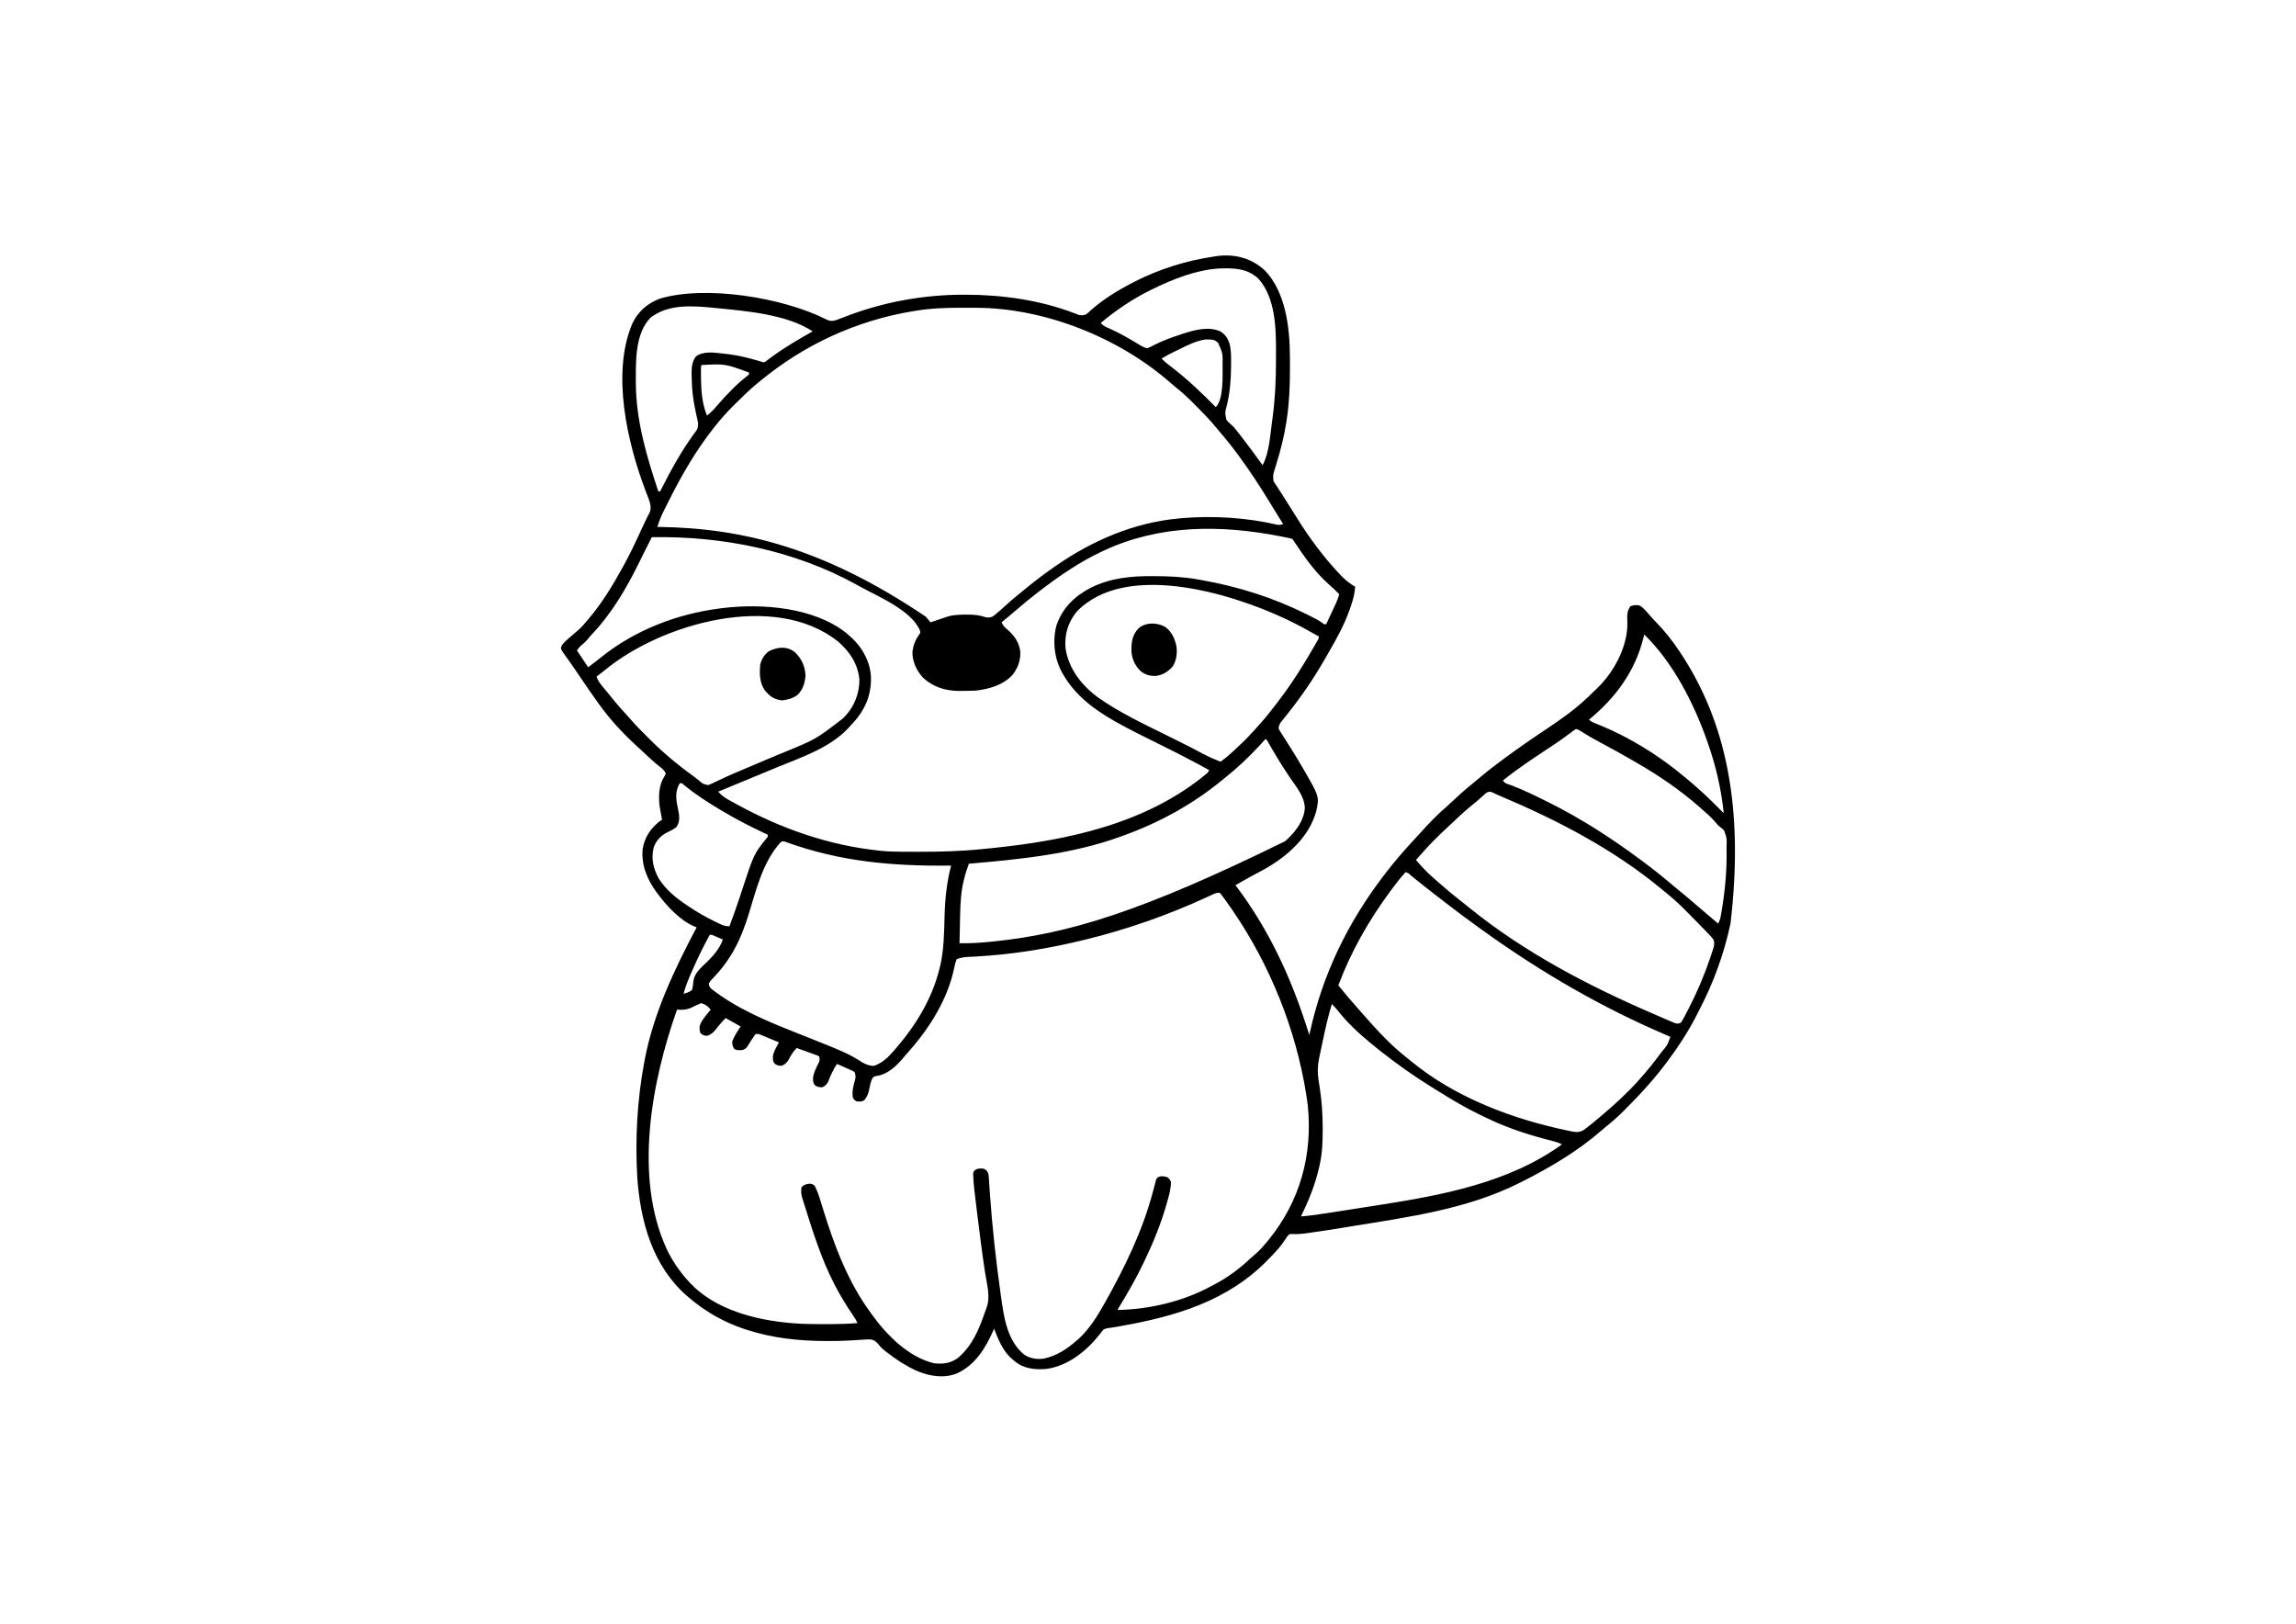 <?xml version='1.0' encoding='UTF-8'?>
<svg xmlns="http://www.w3.org/2000/svg" width="297" height="210" viewBox="0 0 297 210">
  <rect x="0" y="0" width="297" height="210" fill="white"/>
  <g transform="translate(71.241,31.0) scale(0.121)"><path d="M0 0 C21.94 23.12 26.36 60.63 26.52 91.18 C26.52 92.12 26.53 93.07 26.54 94.04 C26.55 97.09 26.56 100.14 26.56 103.19 C26.56 104.76 26.56 104.76 26.56 106.36 C26.55 123.71 25.85 140.68 23.31 157.88 C23.15 158.99 22.99 160.1 22.82 161.24 C20.54 176.39 16.83 190.98 12.35 205.61 C11.97 206.85 11.59 208.08 11.2 209.36 C10.69 210.99 10.69 210.99 10.17 212.66 C8.36 218.82 8.36 218.82 9.02 225.02 C9.6 225.92 9.6 225.92 10.2 226.83 C10.64 227.52 11.07 228.21 11.52 228.92 C12.25 230.01 12.25 230.01 13 231.12 C13.75 232.3 13.75 232.3 14.52 233.49 C15.57 235.14 16.64 236.78 17.71 238.42 C19.73 241.52 21.7 244.66 23.67 247.8 C25.15 250.17 26.65 252.53 28.15 254.89 C30.35 258.35 32.53 261.82 34.69 265.3 C47.81 286.29 62.34 305.84 79.31 323.88 C80.03 324.64 80.74 325.41 81.47 326.2 C85.97 330.89 90.77 334.49 96.31 337.88 C95.78 345.14 94.1 351.49 91.75 358.38 C91.39 359.43 91.03 360.49 90.66 361.59 C84.93 378.06 76.74 392.88 68.01 407.95 C66.37 410.78 64.74 413.62 63.11 416.46 C51.3 436.92 37.92 456.38 23.16 474.83 C22.65 475.47 22.14 476.11 21.62 476.76 C20.65 477.97 19.68 479.17 18.7 480.36 C15.54 484.21 15.54 484.21 14.31 488.88 C15.51 491.6 15.51 491.6 17.4 494.43 C18.42 496.05 18.42 496.05 19.46 497.71 C20.2 498.87 20.94 500.03 21.69 501.19 C22.44 502.38 23.18 503.57 23.93 504.76 C25.4 507.09 26.87 509.43 28.34 511.76 C32.11 517.73 35.76 523.77 39.31 529.88 C39.73 530.59 40.14 531.3 40.57 532.03 C58.05 562.17 58.05 562.17 54.66 577.89 C46.71 606.02 23.55 626.11 -1.18 640.02 C-5.8 642.56 -10.47 645.04 -15.14 647.51 C-18.82 649.48 -22.45 651.54 -26.06 653.62 C-27.16 654.26 -28.26 654.89 -29.4 655.55 C-30.15 655.99 -30.91 656.42 -31.69 656.88 C-31.04 657.73 -30.4 658.58 -29.74 659.45 C3.79 704.23 27.12 754.32 44.17 807.35 C45.2 810.53 46.25 813.71 47.31 816.88 C47.45 816.22 47.59 815.57 47.74 814.9 C61.32 752.32 88.42 696.59 127.31 645.88 C127.77 645.27 128.23 644.67 128.7 644.06 C138.78 630.91 149.67 618.5 160.94 606.37 C162.36 604.83 163.76 603.28 165.17 601.73 C174.33 591.68 183.67 581.63 194.07 572.84 C196.66 570.57 199.15 568.22 201.65 565.86 C207.46 560.38 213.33 555.07 219.58 550.08 C222.1 548.04 224.58 545.96 227.04 543.85 C233.94 537.94 241.04 532.32 248.31 526.88 C249.33 526.11 249.33 526.11 250.37 525.33 C267.23 512.7 284.52 500.67 302.09 489.04 C308.95 484.48 315.68 479.76 322.31 474.88 C323.14 474.27 323.14 474.27 323.98 473.65 C334.15 466.12 343.37 457.83 352.31 448.88 C352.92 448.31 353.53 447.75 354.16 447.16 C368.89 433.35 380.84 413.57 385.31 393.88 C385.65 392.46 385.65 392.46 385.98 391.01 C387.34 384.25 387.46 377.7 387.15 370.84 C387.01 366.05 387.74 362.92 390.31 358.88 C393.58 357.24 396.79 357.22 400.31 357.88 C404.47 360.27 407.49 364.03 410.58 367.63 C412.93 370.33 415.32 372.96 417.82 375.52 C427.04 384.98 434.96 394.91 442.31 405.88 C442.81 406.62 443.31 407.37 443.83 408.14 C492.84 481.88 512.15 573.23 497.56 697.66 C490.76 729.89 479.51 760.77 464.3 789.97 C463.29 791.92 462.3 793.89 461.31 795.86 C452.54 813.1 441.87 829.38 430.31 844.88 C429.91 845.41 429.51 845.95 429.1 846.51 C416.57 863.26 402.62 878.76 387.83 893.54 C386.31 895.07 384.79 896.6 383.27 898.14 C376.94 904.5 370.34 910.28 363.31 915.88 C362.21 916.81 361.11 917.75 360.03 918.7 C334.38 941.07 304.61 958.66 274.31 973.88 C273.49 974.29 272.68 974.7 271.83 975.13 C216.23 1003.06 153.88 1011.45 93.19 1021.32 C90.97 1021.68 88.75 1022.04 86.54 1022.41 C72.82 1024.64 59.11 1026.85 45.34 1028.7 C43.99 1028.88 43.99 1028.88 42.62 1029.07 C37.75 1029.7 33.1 1029.95 28.19 1029.68 C25.95 1029.73 25.95 1029.73 23.63 1032.3 C22.91 1033.4 22.18 1034.49 21.44 1035.62 C20.6 1036.83 19.75 1038.03 18.91 1039.23 C18.48 1039.84 18.06 1040.45 17.62 1041.08 C15.58 1043.88 13.3 1046.41 10.94 1048.94 C10.48 1049.43 10.03 1049.91 9.56 1050.42 C8.15 1051.91 6.73 1053.39 5.31 1054.88 C4.82 1055.38 4.34 1055.89 3.83 1056.42 C-39.7 1101.66 -96.32 1117.94 -156.39 1128.46 C-157.12 1128.59 -157.86 1128.71 -158.61 1128.85 C-159.31 1128.97 -160.01 1129.09 -160.73 1129.21 C-161.39 1129.33 -162.05 1129.44 -162.74 1129.56 C-164.67 1129.87 -166.62 1130.1 -168.56 1130.33 C-172.66 1131.04 -173.54 1132.42 -175.94 1135.75 C-189.94 1153.99 -210.18 1170.62 -233.69 1173.88 C-246.18 1174.88 -257.91 1173.82 -267.89 1165.48 C-268.78 1164.69 -268.78 1164.69 -269.69 1163.88 C-270.27 1163.4 -270.85 1162.92 -271.45 1162.43 C-280.46 1154.39 -285.48 1141.92 -289.69 1130.88 C-289.91 1131.39 -290.14 1131.9 -290.37 1132.43 C-298.96 1151.76 -309.79 1169.83 -329.89 1178.87 C-344.05 1184.23 -359.13 1181.63 -372.69 1175.81 C-384.02 1170.67 -394.38 1163.87 -404.19 1156.25 C-404.73 1155.83 -405.27 1155.41 -405.82 1154.98 C-408.26 1153.03 -410.41 1151.22 -412.36 1148.76 C-415.24 1145.27 -417.23 1143.13 -421.79 1142.33 C-424.91 1142.31 -427.97 1142.43 -431.08 1142.7 C-433.9 1142.94 -436.72 1143.09 -439.55 1143.24 C-441.03 1143.32 -442.51 1143.41 -443.99 1143.5 C-451.84 1143.98 -459.69 1144.07 -467.56 1144.06 C-468.25 1144.06 -468.94 1144.06 -469.65 1144.06 C-498.64 1143.99 -527.05 1140.89 -554.69 1131.88 C-555.39 1131.65 -556.1 1131.42 -556.82 1131.18 C-578.42 1124 -598.4 1112.64 -615.69 1097.88 C-616.52 1097.17 -617.35 1096.46 -618.2 1095.73 C-654.87 1063.62 -667.85 1016.29 -671.17 969.21 C-673.56 927.87 -671.27 886.57 -663.69 845.88 C-663.38 844.23 -663.38 844.23 -663.07 842.55 C-653.47 792.96 -631.19 746.19 -607.69 701.88 C-608.45 701.59 -609.21 701.3 -609.99 701 C-625.25 694.64 -638.99 679.78 -648.69 666.88 C-649.31 666.05 -649.94 665.23 -650.58 664.39 C-660.64 650.64 -666.98 635.36 -665.44 618.07 C-663.31 605.85 -657.31 596.54 -647.69 588.88 C-646.7 588.22 -645.71 587.55 -644.69 586.88 C-644.82 586.16 -644.95 585.45 -645.09 584.71 C-645.63 581.77 -646.16 578.82 -646.69 575.88 C-646.89 574.74 -647.1 573.61 -647.31 572.44 C-648.45 561.65 -648.33 550.34 -642.38 540.88 C-641.54 539.39 -641.54 539.39 -640.69 537.88 C-641.85 534.11 -644.32 532.35 -647.38 530 C-654.17 524.58 -660.44 518.67 -666.75 512.7 C-668.64 510.92 -670.54 509.17 -672.45 507.43 C-687.05 494.07 -700.06 479.9 -711.69 463.88 C-712.41 462.88 -712.41 462.88 -713.14 461.87 C-720.49 451.71 -727.49 441.31 -734.52 430.93 C-739.22 424 -743.99 417.14 -748.9 410.35 C-752.69 405.1 -752.69 405.1 -752.7 402.56 C-751.26 398.73 -748.57 396.55 -745.56 393.94 C-744.97 393.41 -744.38 392.87 -743.77 392.33 C-740.83 389.7 -737.84 387.15 -734.81 384.62 C-731.01 381.39 -727.88 377.71 -724.69 373.88 C-724.01 373.08 -724.01 373.08 -723.32 372.27 C-708.81 355.27 -697.45 336.42 -686.69 316.88 C-686.26 316.11 -685.84 315.34 -685.4 314.55 C-678.57 302.12 -672.59 289.31 -666.7 276.41 C-664.95 272.57 -663.16 268.77 -661.27 265 C-660.93 264.31 -660.59 263.63 -660.24 262.92 C-659.4 261.23 -658.53 259.54 -657.66 257.86 C-655.74 251.98 -658.02 246.49 -660.16 240.92 C-660.67 239.58 -661.18 238.24 -661.69 236.9 C-661.95 236.2 -662.22 235.51 -662.49 234.79 C-681.82 183.84 -698.93 109.79 -676.61 56.85 C-670.55 43.82 -660.57 35.01 -647.14 29.91 C-597.63 15.13 -515.1 28.94 -469.73 51.83 C-465.52 53.87 -463.17 54.18 -458.69 52.88 C-455.03 51.58 -451.42 50.17 -447.81 48.75 C-407.57 33.36 -364.89 25.61 -321.81 25.69 C-321.1 25.69 -320.38 25.69 -319.65 25.69 C-280.51 25.8 -240.56 31.43 -203.88 45.47 C-203 45.8 -202.13 46.13 -201.22 46.47 C-200.46 46.76 -199.7 47.06 -198.92 47.37 C-196.16 47.99 -194.38 47.68 -191.69 46.88 C-188.98 44.83 -188.98 44.83 -186.19 42.19 C-172.94 30.47 -157.39 20.97 -141.69 12.88 C-140.92 12.48 -140.15 12.08 -139.36 11.67 C-112.7 -1.93 -84.27 -10.72 -54.69 -15.12 C-53.81 -15.27 -52.93 -15.41 -52.02 -15.56 C-32.52 -18.2 -14.52 -13.55 0 0 Z M-120.69 19.88 C-121.41 20.23 -122.14 20.59 -122.89 20.96 C-142 30.45 -159.35 42.19 -175.69 55.88 C-173.64 58.11 -171.86 59.44 -169.08 60.64 C-168.36 60.97 -167.63 61.29 -166.89 61.63 C-166.1 61.98 -165.31 62.33 -164.5 62.69 C-155.17 66.94 -146.39 71.98 -137.61 77.26 C-136.15 78.14 -136.15 78.14 -134.66 79.03 C-133.8 79.56 -132.93 80.08 -132.04 80.62 C-129.83 81.8 -128.17 82.58 -125.69 82.88 C-122.97 81.69 -120.42 80.44 -117.81 79.06 C-109.08 74.67 -100.08 71.42 -90.81 68.38 C-90.15 68.16 -89.49 67.94 -88.8 67.71 C-76.19 63.56 -60.76 59.07 -47.88 64.88 C-42.02 68.47 -39.29 73.21 -37.58 79.73 C-36.22 86.26 -36.35 92.85 -36.38 99.5 C-36.38 100.52 -36.38 100.52 -36.38 101.56 C-36.43 115.84 -37.52 130.02 -40.87 143.94 C-43 151.93 -43 151.93 -41.26 159.71 C-38.89 162.32 -36.33 164.55 -33.69 166.88 C-31.92 168.98 -30.23 171.07 -28.56 173.25 C-28.12 173.82 -27.67 174.4 -27.21 174.99 C-18.83 185.79 -10.59 196.72 -2.69 207.88 C4.53 194.91 5.51 174.8 7.56 160.19 C7.71 159.14 7.86 158.09 8.02 157 C10.69 136.93 11.67 116.76 11.63 96.53 C11.62 93.18 11.65 89.82 11.67 86.47 C11.75 60.94 10.9 28.31 -7.44 8.25 C-19.8 -2.82 -33.62 -2.87 -49.27 -2.34 C-73.98 -0.77 -98.67 9.07 -120.69 19.88 Z M-653.69 47.88 C-654.62 48.47 -655.54 49.07 -656.5 49.69 C-674.3 67.49 -672.65 98.47 -672.69 121.7 C-672.26 161.02 -661.02 198.89 -648.69 235.88 C-648.03 235.88 -647.37 235.88 -646.69 235.88 C-646.3 235.11 -645.91 234.34 -645.52 233.55 C-635.07 212.85 -624.06 192.9 -610.38 174.11 C-606.51 169.08 -606.51 169.08 -606.11 163 C-606.36 161.85 -606.61 160.7 -606.87 159.52 C-607.14 158.26 -607.41 156.99 -607.68 155.69 C-607.98 154.36 -608.27 153.02 -608.56 151.69 C-611.32 139.02 -612.9 127.37 -613 114.38 C-613.03 113.09 -613.06 111.81 -613.09 110.5 C-613.14 103.14 -612.8 98.07 -608.69 91.88 C-600.67 85.5 -588.51 87.62 -579 88.64 C-577.99 88.76 -576.98 88.88 -575.94 89 C-574.87 89.13 -573.8 89.25 -572.7 89.38 C-562.17 90.75 -552.04 93.31 -541.86 96.26 C-541.14 96.46 -540.42 96.67 -539.69 96.88 C-539 97.11 -538.32 97.34 -537.61 97.59 C-535.31 98.14 -535.31 98.14 -532.32 95.8 C-530.95 94.8 -529.6 93.78 -528.25 92.75 C-514.1 82.37 -499.01 73.4 -483.69 64.88 C-511.18 46.54 -555.51 43.05 -587.69 39.88 C-588.92 39.74 -590.15 39.61 -591.43 39.48 C-612.32 37.59 -635.48 35.95 -653.69 47.88 Z M-373.69 42.88 C-374.75 43.05 -375.81 43.22 -376.9 43.4 C-436.94 53.34 -492.86 79.14 -539.69 117.88 C-541.1 119 -541.1 119 -542.53 120.16 C-551 127.08 -558.75 134.73 -566.5 142.44 C-567.04 142.97 -567.57 143.5 -568.12 144.04 C-575.11 150.98 -581.6 158.11 -587.69 165.88 C-588.26 166.59 -588.82 167.3 -589.41 168.04 C-608.49 192.16 -623.61 218.37 -637.38 245.81 C-638.04 247.13 -638.04 247.13 -638.71 248.47 C-639.99 251.01 -641.25 253.55 -642.51 256.09 C-642.89 256.84 -643.27 257.59 -643.66 258.37 C-646.13 263.41 -648.04 268.5 -649.69 273.88 C-648.69 273.89 -647.7 273.9 -646.68 273.92 C-558.22 275.31 -471.15 296.65 -362.69 369.88 C-360.97 371.84 -359.33 373.84 -357.69 375.88 C-356.45 375.46 -355.21 375.05 -353.94 374.62 C-353.12 374.35 -352.31 374.08 -351.46 373.8 C-349.52 373.15 -347.57 372.49 -345.63 371.82 C-344.08 371.29 -344.08 371.29 -342.5 370.75 C-341.54 370.42 -340.57 370.08 -339.58 369.74 C-333.09 367.8 -326.79 367.65 -320.06 367.62 C-318.59 367.62 -318.59 367.62 -317.1 367.61 C-310.75 367.66 -305.08 368.27 -299.03 370.32 C-296.12 371.01 -294.52 370.82 -291.69 369.88 C-289.06 368.13 -289.06 368.13 -286.5 365.88 C-285.54 365.06 -284.57 364.25 -283.58 363.41 C-280.08 360.35 -276.63 357.24 -273.2 354.11 C-269.81 351.09 -266.31 348.23 -262.78 345.38 C-260.53 343.55 -258.29 341.72 -256.07 339.88 C-246.25 331.76 -236.13 324.17 -225.69 316.88 C-225.04 316.43 -224.4 315.98 -223.74 315.51 C-184.76 288.43 -140.22 269.3 -92.69 264.88 C-91.59 264.76 -90.49 264.65 -89.36 264.54 C-55.73 261.7 -19.67 263.85 13.21 271.61 C15.52 271.9 17.11 271.58 19.31 270.88 C18.82 270.09 18.82 270.09 18.33 269.28 C17.33 267.68 16.34 266.08 15.35 264.48 C14.19 262.59 13.02 260.71 11.85 258.83 C8.86 254 5.88 249.17 2.91 244.33 C-6.44 229.13 -16.15 214.28 -26.69 199.88 C-27.16 199.23 -27.63 198.58 -28.12 197.92 C-34.55 189.14 -41.21 180.66 -48.34 172.45 C-49.64 170.93 -50.9 169.38 -52.16 167.84 C-59.04 159.44 -66.6 151.75 -74.25 144.06 C-75.05 143.26 -75.05 143.26 -75.86 142.44 C-82.07 136.17 -88.4 130.28 -95.31 124.77 C-97.22 123.25 -99.07 121.7 -100.9 120.08 C-155.98 71.65 -235.07 40.02 -308.53 39.67 C-309.53 39.66 -310.53 39.66 -311.56 39.65 C-314.77 39.63 -317.98 39.63 -321.19 39.62 C-322.29 39.62 -323.38 39.62 -324.51 39.62 C-341.1 39.64 -357.29 40.12 -373.69 42.88 Z M-91.5 83.88 C-92.58 84.4 -93.66 84.92 -94.77 85.45 C-100.19 88.09 -105.5 90.8 -110.69 93.88 C-107.61 97.11 -104.32 99.76 -100.75 102.44 C-83.47 115.56 -67.92 130.46 -52.69 145.88 C-44.22 137.41 -45.51 112.36 -45.44 100.88 C-45.26 88.31 -45.26 88.31 -50.19 77.19 C-53.66 73.98 -55.42 73.68 -60.06 73.56 C-61.02 73.53 -61.98 73.49 -62.96 73.45 C-73.13 74.61 -82.42 79.42 -91.5 83.88 Z M-602.69 100.88 C-603.15 103.26 -603.15 103.26 -603.09 106.05 C-603.09 107.12 -603.1 108.18 -603.1 109.28 C-603.09 110.43 -603.08 111.57 -603.06 112.75 C-603.05 113.92 -603.05 115.08 -603.04 116.28 C-602.82 129.56 -601.7 142.5 -596.69 154.88 C-591.96 151.44 -588.46 147.28 -584.69 142.88 C-575.16 131.99 -565.17 121.42 -553.69 112.56 C-553.03 112.01 -552.37 111.45 -551.69 110.88 C-551.69 110.22 -551.69 109.56 -551.69 108.88 C-577.41 99.44 -577.41 99.44 -602.69 100.88 Z M-171.69 298.88 C-172.35 299.18 -173.01 299.48 -173.69 299.79 C-198.16 311.16 -220.35 326.5 -241.69 342.88 C-242.29 343.34 -242.9 343.8 -243.52 344.28 C-251.31 350.27 -258.84 356.5 -266.27 362.93 C-271.34 367.32 -276.52 371.59 -281.69 375.88 C-280.28 379.18 -278.65 380.99 -275.88 383.25 C-268.3 389.72 -263.24 396.7 -261.75 406.69 C-261.18 416.11 -264.05 424.26 -269.75 431.69 C-279.75 442.95 -295.16 447.27 -309.69 448.88 C-314.08 449.07 -318.47 449.11 -322.88 449.12 C-324.03 449.15 -325.19 449.17 -326.38 449.19 C-341.41 449.26 -354.74 445.26 -365.91 434.85 C-372.65 427.38 -377.45 417.17 -376.97 406.94 C-376.01 400 -373.74 394.29 -369.58 388.66 C-368.51 386.91 -368.51 386.91 -368.88 384.87 C-377.7 363.18 -413.81 348.24 -432.69 337.88 C-434.14 337.07 -435.59 336.26 -437.04 335.45 C-503.2 299 -580.65 283.45 -655.69 284.88 C-655.98 285.46 -656.27 286.04 -656.57 286.64 C-656.98 287.46 -657.39 288.28 -657.81 289.12 C-658.49 290.49 -658.49 290.49 -659.19 291.88 C-660.2 293.9 -661.21 295.91 -662.22 297.93 C-664.42 302.32 -666.61 306.71 -668.78 311.12 C-682.43 338.91 -697.91 365.58 -719.24 388.22 C-721.69 390.81 -721.69 390.81 -723.75 393.49 C-725.62 395.8 -727.54 397.6 -729.81 399.5 C-732.32 401.59 -733.85 403.11 -735.69 405.88 C-731.73 411.81 -727.77 417.75 -723.69 423.88 C-719.34 420.62 -715.08 417.41 -710.87 414 C-673.89 384.17 -628.62 366.65 -581.69 360.88 C-580.97 360.78 -580.24 360.68 -579.5 360.58 C-537.22 355.57 -483.06 359.84 -448.31 386.81 C-446.75 388.14 -445.21 389.5 -443.69 390.88 C-442.91 391.57 -442.13 392.27 -441.32 392.99 C-429.74 403.93 -421.83 419.05 -421.34 435.17 C-421.08 456.21 -429.01 471.78 -443.69 486.88 C-444.3 487.55 -444.91 488.22 -445.54 488.92 C-465.33 510.05 -495.32 519.98 -521.46 530.72 C-526.86 532.95 -532.26 535.19 -537.65 537.43 C-553.32 543.94 -569 550.42 -584.69 556.88 C-581.51 560.24 -578.54 562.79 -574.5 565.04 C-573.51 565.6 -572.51 566.16 -571.48 566.73 C-569.88 567.61 -569.88 567.61 -568.25 568.5 C-567.14 569.11 -566.02 569.73 -564.87 570.36 C-517.38 596.38 -466.66 614.21 -412.69 619.88 C-411.91 619.96 -411.13 620.05 -410.32 620.13 C-402.95 620.88 -395.64 621.05 -388.24 621.08 C-386.96 621.09 -385.69 621.09 -384.38 621.1 C-380.25 621.12 -376.13 621.12 -372 621.12 C-371.29 621.13 -370.59 621.13 -369.86 621.13 C-346.86 621.13 -324.05 620.53 -301.15 618.13 C-298.54 617.86 -295.94 617.6 -293.33 617.34 C-211.7 609.13 -126.26 591.19 -61.69 536.88 C-61.03 535.88 -60.37 534.89 -59.69 533.88 C-76.59 524.55 -93.7 515.75 -111 507.19 C-137.34 494.12 -137.34 494.12 -148.3 488.36 C-149.03 487.97 -149.76 487.59 -150.52 487.19 C-176.11 473.62 -200.87 457.57 -215.69 431.88 C-216.15 431.09 -216.61 430.3 -217.09 429.48 C-225.38 414.27 -227.4 396.14 -223.12 379.38 C-216.75 360.42 -203.47 347.72 -186.06 338.75 C-165.14 328.43 -143.06 326.3 -120 326.5 C-119.04 326.5 -118.08 326.51 -117.09 326.51 C-102.1 326.6 -87.47 327.25 -72.69 329.88 C-71.48 330.08 -70.27 330.29 -69.02 330.51 C-29.25 337.51 8.26 349.2 44.44 367.25 C45.04 367.55 45.64 367.85 46.27 368.16 C56.24 373.15 56.24 373.15 60.55 376.07 C63.04 378.06 63.04 378.06 65.31 377.88 C66.99 374.28 68.66 370.69 70.33 367.1 C71.17 365.28 72.02 363.46 72.87 361.64 C73.41 360.49 73.94 359.34 74.49 358.15 C74.98 357.09 75.48 356.03 75.98 354.94 C77.28 351.96 78.33 348.97 79.31 345.88 C75.81 342.28 72.28 338.8 68.44 335.56 C52.99 322.16 40.59 303.8 29.31 286.88 C27.26 286.06 27.26 286.06 24.82 285.63 C23.88 285.43 22.94 285.24 21.98 285.04 C20.44 284.74 20.44 284.74 18.88 284.44 C17.81 284.23 16.74 284.01 15.64 283.79 C-47.44 271.54 -112.42 271.37 -171.69 298.88 Z M-201.44 364.5 C-210.89 376.1 -214.72 389.4 -213.28 404.2 C-209.76 426.07 -195.76 443.72 -178.16 456.46 C-155.44 472.43 -129.94 484.4 -105.12 496.69 C-100.5 498.98 -95.87 501.28 -91.25 503.58 C-90.15 504.13 -89.05 504.67 -87.92 505.23 C-80.92 508.73 -73.97 512.3 -67.09 516.03 C-60.81 519.43 -54.3 522.2 -47.69 524.88 C-41.74 520.64 -36.4 515.98 -31.12 510.94 C-30.41 510.26 -29.69 509.58 -28.96 508.88 C-20.34 500.76 -20.34 500.76 -12.31 492.06 C-9.74 489.07 -7.11 486.15 -4.44 483.25 C1.15 477.05 6.23 470.49 11.31 463.88 C12.02 462.96 12.02 462.96 12.75 462.02 C28.67 441.44 42.39 419.37 55.25 396.77 C55.65 396.06 56.05 395.35 56.46 394.63 C57.46 392.9 57.46 392.9 57.31 390.88 C46.13 384.56 34.93 378.36 23.31 372.88 C22.52 372.5 21.73 372.12 20.91 371.74 C-37.1 344.59 -149.35 310.46 -201.44 364.5 Z M-705.69 426.88 C-707.47 428.28 -709.27 429.67 -711.06 431.06 C-712.13 431.89 -712.13 431.89 -713.21 432.73 C-713.7 433.11 -714.19 433.49 -714.69 433.88 C-713.12 438.97 -709.99 442.49 -706.62 446.5 C-706.04 447.21 -705.45 447.92 -704.85 448.65 C-703.67 450.07 -702.49 451.5 -701.31 452.92 C-699.2 455.46 -697.13 458.05 -695.06 460.62 C-691.04 465.54 -686.79 470.21 -682.46 474.86 C-680.45 477.02 -678.52 479.24 -676.6 481.48 C-672.08 486.67 -667.21 491.5 -662.34 496.35 C-660.75 497.93 -659.17 499.53 -657.58 501.12 C-652.12 506.58 -646.59 511.88 -640.69 516.88 C-639.72 517.72 -638.76 518.57 -637.77 519.44 C-628.9 527.08 -619.64 534.21 -610.14 541.06 C-608.45 542.31 -606.8 543.63 -605.19 545 C-600.82 548.72 -600.82 548.72 -595.41 549.81 C-592.77 548.96 -590.46 547.84 -588 546.56 C-585.9 545.58 -583.79 544.6 -581.69 543.63 C-580.8 543.21 -580.8 543.21 -579.89 542.77 C-571.26 538.67 -562.41 535.03 -553.6 531.31 C-550.49 530 -547.39 528.67 -544.28 527.35 C-534.25 523.07 -524.22 518.83 -514.13 514.71 C-480.38 500.92 -480.38 500.92 -451.69 478.88 C-450.98 478.19 -450.27 477.51 -449.55 476.8 C-439.18 466.08 -433.59 451.71 -433.69 436.88 C-435.62 419.69 -443.88 407.5 -456.54 396.37 C-524.66 342.2 -645.97 377.58 -705.69 426.88 Z M405.31 388.88 C405.02 390.07 404.73 391.27 404.43 392.5 C395.51 428.3 374.67 456.56 346.31 479.88 C348.61 482.17 350.89 483 353.87 484.18 C388.32 497.83 421.07 517.93 449.31 541.88 C450.31 542.7 451.31 543.53 452.34 544.38 C463.87 553.95 474.83 564.17 485.31 574.88 C486.98 576.54 488.64 578.21 490.31 579.88 C487.67 554.22 481.88 529.2 473.31 504.88 C473.02 504.03 472.72 503.19 472.42 502.32 C458.2 462.18 436.25 418.9 405.31 388.88 Z M332.31 489.88 C330 491.36 327.9 492.88 325.74 494.57 C320.14 498.82 314.47 502.87 308.61 506.74 C307.87 507.23 307.13 507.72 306.37 508.22 C304.85 509.22 303.34 510.22 301.82 511.22 C285.6 521.91 269.46 532.69 254.31 544.88 C256.05 548.34 260.33 548.94 263.81 550.25 C276.31 555.11 288.31 560.89 300.31 566.88 C301.42 567.42 302.52 567.97 303.66 568.54 C337.71 585.61 369.76 606.15 400.31 628.88 C401.4 629.68 402.48 630.48 403.57 631.28 C414.75 639.59 425.64 648.22 436.23 657.26 C439.04 659.65 441.89 661.99 444.75 664.31 C450.16 668.72 455.46 673.26 460.75 677.81 C464.23 680.81 467.74 683.78 471.25 686.75 C475.62 690.44 479.98 694.14 484.31 697.88 C485.97 694.89 486.75 692.26 487.31 688.9 C487.48 687.93 487.64 686.96 487.81 685.96 C487.98 684.92 488.14 683.88 488.31 682.81 C488.49 681.74 488.66 680.66 488.84 679.55 C492.07 659.18 493.79 638.52 493.31 617.88 C493.33 616.88 493.33 616.88 493.34 615.86 C493.68 606.7 493.68 606.7 490.71 598.29 C488.68 596.31 486.56 594.61 484.31 592.88 C483.16 591.59 482.03 590.28 480.94 588.94 C476.79 584.13 472.1 580.03 467.31 575.88 C466.25 574.94 465.18 574 464.12 573.06 C443.69 555.14 420.8 539.5 397.23 525.98 C395.03 524.72 392.85 523.44 390.66 522.17 C379.71 515.83 368.62 509.79 357.46 503.83 C350.66 500.19 344.02 496.41 337.54 492.23 C335.27 490.74 335.27 490.74 332.31 489.88 Z M-1.02 502.2 C-1.86 503.12 -1.86 503.12 -2.72 504.07 C-3.36 504.76 -4 505.45 -4.65 506.16 C-5.34 506.91 -6.04 507.66 -6.75 508.44 C-17.96 520.48 -29.78 531.66 -42.69 541.88 C-43.79 542.78 -44.89 543.69 -45.99 544.59 C-77.61 570.55 -113.25 590.07 -151.69 603.88 C-153.01 604.36 -153.01 604.36 -154.36 604.85 C-206.16 623.73 -262.14 629.2 -316.69 633.88 C-320.75 645.53 -320.75 645.53 -323.44 657.56 C-323.55 658.21 -323.66 658.85 -323.78 659.51 C-325.95 672.61 -325.97 685.89 -326.25 699.12 C-326.29 701.05 -326.34 702.97 -326.38 704.89 C-326.49 709.55 -326.59 714.21 -326.69 718.88 C-315.37 719.12 -304.32 718.41 -293.06 717.25 C-292.2 717.16 -291.34 717.07 -290.45 716.98 C-210.52 708.77 -132.93 685.67 21.31 609.88 C22.57 608.76 22.57 608.76 23.86 607.61 C33.22 598.81 41.7 587.44 42.47 574.2 C42.05 562.01 33.57 552.07 26.94 542.38 C19.58 531.53 12.74 520.45 6.18 509.11 C5.24 507.49 5.24 507.49 4.28 505.83 C3.73 504.87 3.18 503.91 2.61 502.93 C2.18 502.25 1.75 501.57 1.31 500.88 C0.12 500.76 0.12 500.76 -1.02 502.2 Z M-625.69 547.88 C-631.39 557.04 -629.61 566.28 -627.41 576.35 C-626.14 582.58 -625.35 588.56 -628.96 594.2 C-632.2 597.34 -636.43 598.99 -640.41 601 C-646.87 604.69 -651.25 609.7 -653.69 616.75 C-656.52 628.73 -654.01 639.21 -648.12 649.88 C-640.47 661.77 -630.29 670.08 -618.69 677.88 C-617.62 678.6 -617.62 678.6 -616.53 679.34 C-607.13 685.7 -597.47 691.2 -587.25 696.12 C-586.26 696.6 -585.27 697.08 -584.25 697.57 C-578.73 700.21 -578.73 700.21 -572.69 700.88 C-568.86 690.65 -565.16 680.4 -561.77 670.03 C-561.51 669.26 -561.26 668.5 -561.01 667.71 C-560.75 666.93 -560.5 666.16 -560.24 665.36 C-546.53 623.44 -546.53 623.44 -532.75 606.4 C-531.5 604.91 -531.5 604.91 -531.69 602.88 C-532.32 602.58 -532.96 602.28 -533.62 601.98 C-549.4 594.62 -564.71 586.75 -579.69 577.88 C-580.6 577.34 -581.5 576.8 -582.44 576.25 C-596 568.15 -609.36 559.57 -621.56 549.5 C-623.51 547.67 -623.51 547.67 -625.69 547.88 Z M231.81 562.31 C230.54 563.43 229.27 564.55 227.99 565.66 C227.36 566.22 226.74 566.77 226.09 567.34 C223.76 569.36 221.35 571.27 218.94 573.19 C212.11 578.74 205.79 584.84 199.41 590.89 C197.34 592.85 195.25 594.79 193.15 596.72 C184.79 604.44 176.88 612.38 169.31 620.88 C168.48 621.8 167.65 622.73 166.8 623.68 C164.96 625.74 163.13 627.8 161.31 629.88 C167.6 637.45 174.43 644.4 181.91 650.81 C183.84 652.47 185.75 654.13 187.66 655.81 C194.87 662.15 202.2 668.26 209.8 674.14 C212.8 676.47 215.76 678.85 218.71 681.25 C277.07 728.54 345.59 764.37 414.3 794.01 C416.25 794.85 418.2 795.7 420.15 796.55 C423.53 798.03 426.92 799.49 430.31 800.94 C431.29 801.36 432.26 801.79 433.26 802.22 C434.14 802.59 435.03 802.97 435.94 803.35 C436.69 803.67 437.45 803.99 438.23 804.32 C440.76 804.99 441.93 804.97 444.31 803.88 C445.87 801.96 445.87 801.96 447.12 799.48 C447.64 798.54 448.15 797.6 448.68 796.63 C449.22 795.6 449.76 794.56 450.31 793.5 C450.88 792.42 451.45 791.35 452.04 790.24 C461.36 772.34 469.17 754.1 475.62 735 C475.87 734.28 476.12 733.56 476.37 732.81 C477.07 730.76 477.75 728.7 478.43 726.63 C478.82 725.45 479.21 724.26 479.61 723.04 C480.33 719.78 480.38 718.02 479.31 714.88 C477.4 712.49 475.5 710.36 473.38 708.19 C472.41 707.18 472.41 707.18 471.43 706.16 C469.07 703.72 466.69 701.3 464.31 698.88 C463.29 697.83 462.26 696.78 461.23 695.73 C458.42 692.87 455.6 690.01 452.77 687.16 C451.65 686.03 450.52 684.89 449.4 683.75 C442.37 676.65 435.17 670.08 427.31 663.88 C426 662.79 424.68 661.7 423.37 660.61 C371.81 617.98 311.91 587.04 250.56 561.13 C248.01 560.05 245.5 558.97 243.04 557.68 C238.04 555.35 235.31 559.18 231.81 562.31 Z M-518.1 611.1 C-537.16 632.32 -543.83 661.25 -552.04 687.79 C-560.53 715.23 -570.97 736.61 -591.23 757.27 C-592.89 759.02 -592.89 759.02 -594.69 761.88 C-594.53 764.67 -593.86 765.7 -591.89 767.7 C-565.27 788.42 -534.31 801.44 -503.17 813.79 C-446.61 836.26 -446.61 836.26 -430.32 846.39 C-426.44 848.58 -422.95 849.83 -418.5 850 C-407.55 846.77 -399.81 837.34 -392.69 828.88 C-392.25 828.36 -391.81 827.84 -391.36 827.31 C-371.18 803.18 -355.26 775.77 -347.81 745.06 C-347.53 743.88 -347.53 743.88 -347.23 742.68 C-343.3 725.21 -343.14 707.47 -342.66 689.65 C-342.15 671.09 -340.33 653.85 -335.69 635.88 C-336.66 635.88 -336.66 635.88 -337.66 635.9 C-398.71 636.49 -454.37 631.69 -512.27 610.67 C-515.43 609.52 -515.43 609.52 -518.1 611.1 Z M150.31 642.88 C145.16 648.2 140.68 654.14 136.25 660.06 C135.28 661.35 135.28 661.35 134.3 662.67 C111.23 693.8 91.9 727.56 78.31 763.88 C88.61 776.53 88.61 776.53 99.39 788.77 C101.13 790.68 102.82 792.61 104.5 794.56 C119.18 811.35 134.63 828.25 152.31 841.88 C153.44 842.8 154.56 843.72 155.68 844.65 C203.52 884.12 264.7 906.95 324.88 919.44 C326.07 919.69 326.07 919.69 327.29 919.95 C332.6 920.98 336.07 921.22 340.75 918.41 C348.2 912.85 355.29 906.96 362.31 900.88 C363.06 900.23 363.8 899.59 364.56 898.93 C366.49 897.26 368.4 895.57 370.31 893.88 C371.02 893.26 371.73 892.65 372.46 892.01 C378 887.13 383.27 882.02 388.5 876.81 C389.17 876.15 389.83 875.49 390.52 874.81 C394.98 870.33 399.19 865.68 403.31 860.88 C404.6 859.41 404.6 859.41 405.91 857.92 C411.45 851.5 416.65 844.89 421.69 838.06 C422.27 837.27 422.85 836.49 423.45 835.67 C430.02 827.91 430.02 827.91 433.31 818.88 C432.58 818.56 431.84 818.25 431.08 817.94 C361.25 788.4 295.89 750.44 234.29 706.29 C232.93 705.32 231.57 704.34 230.2 703.37 C217.7 694.47 205.48 685.22 193.31 675.88 C192.07 674.92 190.83 673.97 189.59 673.02 C180.35 665.95 171.18 658.8 162.13 651.51 C161.44 650.96 160.75 650.4 160.04 649.83 C158.7 648.75 157.36 647.67 156.02 646.58 C153.45 644.04 153.45 644.04 150.31 642.88 Z M-57.16 667.26 C-58.29 667.78 -59.42 668.3 -60.58 668.84 C-61.49 669.26 -61.49 669.26 -62.42 669.69 C-103.91 688.85 -147.3 703.99 -191.69 714.88 C-192.43 715.06 -193.17 715.24 -193.94 715.43 C-232.05 724.74 -271.16 731.13 -310.38 733.13 C-311.53 733.19 -311.53 733.19 -312.69 733.25 C-314.12 733.32 -315.55 733.38 -316.98 733.43 C-321.47 733.64 -325.48 734.26 -329.69 735.88 C-330.91 738.82 -331.56 741.1 -332.12 744.19 C-332.52 745.93 -332.92 747.67 -333.34 749.41 C-333.55 750.31 -333.76 751.22 -333.98 752.15 C-342.19 783.94 -361.75 813.66 -383.66 837.63 C-385.26 839.4 -386.77 841.19 -388.25 843.06 C-395.13 851 -404.4 859.31 -415.06 860.69 C-417.63 861.13 -417.63 861.13 -419.69 862.88 C-421.74 867.17 -422.6 871.83 -423.55 876.46 C-424.49 880.72 -425.96 883.47 -428.69 886.88 C-431.53 888.3 -433.54 888.19 -436.69 887.88 C-439.06 886.5 -439.06 886.5 -440.69 883.88 C-441.81 877.2 -440.16 871.01 -438.25 864.64 C-437.62 861.55 -437.72 859.86 -438.69 856.88 C-440.54 855.38 -440.54 855.38 -442.94 854.42 C-443.8 854.03 -444.65 853.64 -445.53 853.24 C-446.88 852.66 -446.88 852.66 -448.25 852.06 C-449.15 851.66 -450.05 851.25 -450.98 850.83 C-453.21 849.83 -455.44 848.84 -457.69 847.88 C-461.74 854 -464.45 859.94 -467.06 866.8 C-468.88 870.24 -470.15 871.36 -473.69 872.88 C-476.83 872.75 -478.83 872.55 -481.33 870.58 C-483.53 867.82 -483.33 865.49 -483.26 862.05 C-482.37 857.12 -480.28 852.8 -478.09 848.32 C-475.94 844.26 -475.94 844.26 -476.69 839.88 C-479.08 838.61 -479.08 838.61 -482.04 837.61 C-483.11 837.22 -484.19 836.82 -485.31 836.41 C-486.44 836.01 -487.58 835.6 -488.75 835.19 C-489.89 834.77 -491.03 834.36 -492.21 833.93 C-495.03 832.9 -497.86 831.88 -500.69 830.88 C-504.81 834.84 -507.13 839.07 -509.81 844.1 C-511.85 847.11 -513.39 848.38 -516.69 849.88 C-519.84 849.75 -521.84 849.55 -524.33 847.57 C-526.32 845.09 -526.27 842.65 -526.19 839.57 C-525.19 834.22 -522.35 829.57 -519.69 824.88 C-523.68 823.2 -527.68 821.54 -531.69 819.88 C-532.65 819.47 -533.61 819.07 -534.61 818.65 C-535.48 818.29 -536.35 817.93 -537.25 817.56 C-538.04 817.24 -538.82 816.91 -539.63 816.57 C-541.8 815.71 -541.8 815.71 -544.69 815.88 C-546.48 818.3 -548.1 820.69 -549.69 823.25 C-550.56 824.64 -551.43 826.02 -552.31 827.4 C-552.89 828.33 -552.89 828.33 -553.48 829.27 C-555.16 831.5 -556.84 832.74 -559.62 833.18 C-565.12 833.21 -565.12 833.21 -567.62 831.75 C-569.26 828.86 -569.69 827.27 -569.69 823.88 C-567.45 818.03 -564.15 813.08 -560.69 807.88 C-565.97 804.9 -571.25 801.93 -576.69 798.88 C-580.79 802.98 -584.22 807 -587.72 811.57 C-590.23 814.52 -592.47 816.44 -596.12 817.75 C-599.65 817.92 -601.05 817.22 -603.69 814.88 C-605.05 810.78 -605 807.93 -603.25 804.06 C-600.37 798.88 -596.5 794.39 -592.69 789.88 C-596.97 785.19 -596.97 785.19 -602.69 782.88 C-606.09 784.13 -609.16 785.61 -612.37 787.29 C-617.91 789.99 -622.57 790.29 -628.69 789.88 C-655.96 866.73 -675.03 968.73 -639.85 1045.48 C-633.72 1058.34 -626.28 1069.35 -616.69 1079.88 C-615.8 1080.87 -615.8 1080.87 -614.89 1081.89 C-587.75 1110.71 -544.75 1121.64 -506.69 1124.88 C-505.66 1124.96 -504.63 1125.05 -503.56 1125.14 C-493.66 1125.9 -483.8 1126.03 -473.86 1126.01 C-471.19 1126 -468.52 1126.01 -465.85 1126.01 C-455.75 1126.02 -445.75 1125.72 -435.69 1124.88 C-436.99 1122.15 -438.43 1119.67 -440.16 1117.18 C-447.31 1106.73 -453.85 1096.12 -459.69 1084.88 C-460.24 1083.82 -460.24 1083.82 -460.8 1082.74 C-474.58 1055.81 -483.71 1026.67 -492.69 997.88 C-493.01 996.84 -493.34 995.81 -493.68 994.74 C-493.95 993.86 -494.22 992.98 -494.5 992.08 C-494.84 991 -494.84 991 -495.18 989.89 C-496.07 986.35 -496.13 983.52 -495.69 979.88 C-493.18 977 -490.45 976.15 -486.69 975.88 C-484.12 976.25 -484.12 976.25 -481.69 977.88 C-478.56 983.48 -476.65 989.69 -474.8 995.81 C-474.28 997.51 -473.75 999.22 -473.22 1000.92 C-472.95 1001.8 -472.68 1002.68 -472.4 1003.59 C-460.42 1042.44 -445.9 1080.85 -421.69 1113.88 C-421.28 1114.45 -420.87 1115.02 -420.44 1115.61 C-404.47 1137.76 -381.22 1161.38 -353.69 1167.88 C-344.01 1168.9 -335.96 1167.84 -328.09 1161.92 C-312.87 1148.81 -305.78 1131.49 -299.39 1112.9 C-298.81 1111.22 -298.18 1109.54 -297.55 1107.87 C-293.48 1096.4 -297.51 1083 -299.3 1071.28 C-302.54 1050 -305.29 1028.68 -307.85 1007.31 C-308.12 1005.07 -308.4 1002.84 -308.67 1000.6 C-309.1 997.04 -309.53 993.49 -309.95 989.93 C-310.18 987.99 -310.41 986.05 -310.65 984.11 C-311.28 978.64 -311.83 973.19 -312.03 967.68 C-312.08 966.4 -312.08 966.4 -312.13 965.08 C-311.69 962.88 -311.69 962.88 -309.88 961.1 C-306.68 959.31 -304.29 959.49 -300.69 959.88 C-297.5 961.64 -296.85 962.37 -295.69 965.88 C-295.52 967.33 -295.4 968.78 -295.3 970.24 C-295.24 971.13 -295.18 972.02 -295.12 972.94 C-295.02 974.41 -295.02 974.41 -294.93 975.9 C-294.78 978.03 -294.63 980.16 -294.48 982.29 C-294.4 983.42 -294.33 984.55 -294.25 985.72 C-291.71 1022.11 -287.76 1058.32 -282.62 1094.44 C-282.51 1095.24 -282.4 1096.05 -282.29 1096.88 C-279.22 1118.77 -275.74 1143.5 -257.82 1158.4 C-251.47 1162.8 -244.25 1163.83 -236.69 1162.88 C-222.5 1159.87 -211.4 1152.37 -200.69 1142.88 C-200.01 1142.28 -199.34 1141.69 -198.64 1141.09 C-187.49 1130.64 -179.11 1117.12 -171.69 1103.88 C-171.24 1103.08 -170.79 1102.28 -170.33 1101.46 C-149.72 1064.66 -131.1 1026.34 -120.2 985.48 C-119.94 984.54 -119.69 983.61 -119.43 982.65 C-118.93 980.77 -118.44 978.89 -117.97 977 C-117.73 976.1 -117.49 975.2 -117.24 974.27 C-116.94 973.07 -116.94 973.07 -116.62 971.85 C-115.69 969.88 -115.69 969.88 -113.81 968.6 C-110.45 967.45 -108.08 967.97 -104.69 968.88 C-102.19 970.81 -102.19 970.81 -100.69 973.88 C-100.57 981.24 -102.67 988.42 -104.69 995.44 C-105 996.52 -105.31 997.6 -105.62 998.72 C-111.6 1019.21 -119.42 1038.66 -128.69 1057.88 C-129.15 1058.85 -129.61 1059.82 -130.09 1060.82 C-137.62 1076.62 -146.21 1091.62 -155.3 1106.55 C-156.68 1108.79 -156.68 1108.79 -157.69 1110.88 C-124.33 1110.3 -88.08 1101.85 -58.62 1085.92 C-56.66 1084.86 -54.68 1083.82 -52.7 1082.79 C-39.21 1075.6 -27.22 1066.57 -16.08 1056.11 C-13.91 1054.09 -11.7 1052.16 -9.44 1050.25 C-5.45 1046.76 -2.04 1042.97 1.31 1038.88 C2.14 1037.88 2.96 1036.88 3.81 1035.85 C37.43 994.49 51 944.97 45.62 892.16 C44.76 885.02 43.61 877.95 42.31 870.88 C42.1 869.73 41.89 868.59 41.68 867.41 C28.68 798.32 -0.52 730.8 -41.69 673.88 C-42.31 673.01 -42.93 672.15 -43.57 671.26 C-44.18 670.44 -44.8 669.61 -45.43 668.76 C-46.26 667.64 -46.26 667.64 -47.11 666.5 C-47.63 665.96 -48.15 665.43 -48.69 664.88 C-52.2 664.88 -53.99 665.78 -57.16 667.26 Z M-593.69 709.88 C-600.47 722.17 -606.55 734.7 -612.19 747.56 C-612.49 748.25 -612.79 748.93 -613.1 749.64 C-616.45 757.25 -619.59 764.8 -621.69 772.88 C-618.22 771.98 -615.51 771.17 -612.69 768.88 C-611.74 765.63 -611.49 762.54 -611.16 759.18 C-609.9 750.4 -602.72 744.78 -596.66 738.9 C-589.61 731.97 -582.92 724.36 -579.69 714.88 C-581.64 714.04 -583.6 713.21 -585.56 712.38 C-586.65 711.91 -587.74 711.45 -588.87 710.97 C-591.49 709.75 -591.49 709.75 -593.69 709.88 Z M71.31 783.88 C67.48 796.88 64.41 809.97 61.66 823.25 C60.99 826.47 60.31 829.68 59.62 832.9 C59.19 834.98 58.76 837.05 58.32 839.13 C58.12 840.08 57.92 841.02 57.71 842 C56.08 849.97 55.87 857.22 57.15 865.27 C57.33 866.41 57.5 867.55 57.69 868.73 C57.87 869.89 58.06 871.05 58.25 872.25 C60.56 886.88 61.55 901.02 61.56 915.81 C61.56 917.12 61.56 917.12 61.56 918.45 C61.55 931.15 61.19 943.45 58.31 955.88 C58.15 956.63 57.98 957.39 57.81 958.18 C53.71 976.56 46.6 994.01 38.31 1010.88 C46.64 1010.24 54.84 1009.12 63.09 1007.84 C64.42 1007.63 65.74 1007.43 67.07 1007.23 C70.59 1006.68 74.11 1006.14 77.63 1005.59 C79.83 1005.25 82.02 1004.91 84.22 1004.57 C92.94 1003.21 101.67 1001.85 110.39 1000.49 C113.93 999.93 117.47 999.38 121.02 998.83 C188.44 988.32 260.88 974.96 317.31 933.88 C314.38 932.28 311.6 931.33 308.36 930.54 C284.24 924.42 260.19 917.02 237.77 906.07 C235.11 904.78 232.43 903.51 229.75 902.25 C214.73 895.04 200.58 886.66 186.47 877.85 C183.7 876.12 180.91 874.4 178.12 872.68 C159.46 861.14 141.56 848.44 124.31 834.88 C122.94 833.81 122.94 833.81 121.54 832.71 C119.11 830.8 116.7 828.85 114.31 826.88 C113.81 826.47 113.31 826.06 112.8 825.63 C99.83 814.96 87.43 803.4 77.11 790.11 C75.31 787.87 73.36 785.89 71.31 783.88 Z " fill="#000000" transform="translate(763.688,33.125)"/>
<path d="M0 0 C7.02 6.89 10.56 14.93 11 24.81 C10.24 32.75 8.38 39.19 2.78 45.05 C-2.17 48.95 -7.9 50.46 -14.06 51.19 C-21.08 50.26 -25.69 48.21 -30.38 42.75 C-31.08 42.01 -31.78 41.26 -32.5 40.5 C-38.22 32.11 -38.28 22.57 -37.38 12.75 C-35.89 6.9 -33.15 2.52 -28.38 -1.25 C-18.96 -6.13 -8.46 -7.12 0 0 Z " fill="#000000" transform="translate(261.375,441.25)"/>
<path d="M0 0 C7.04 5.25 10.25 12.55 12 21 C12.75 28.65 12.03 35.35 8 42 C3.17 47.68 -2.59 51.25 -10 52.28 C-15.94 52.57 -21.15 51.14 -25.92 47.56 C-32.07 41.91 -35.62 34.42 -36.2 26.08 C-36.34 16.43 -35.53 8.65 -28.64 1.44 C-20.96 -5.3 -8.48 -5.06 0 0 Z " fill="#000000" transform="translate(657,414)"/>
</g>
</svg>
